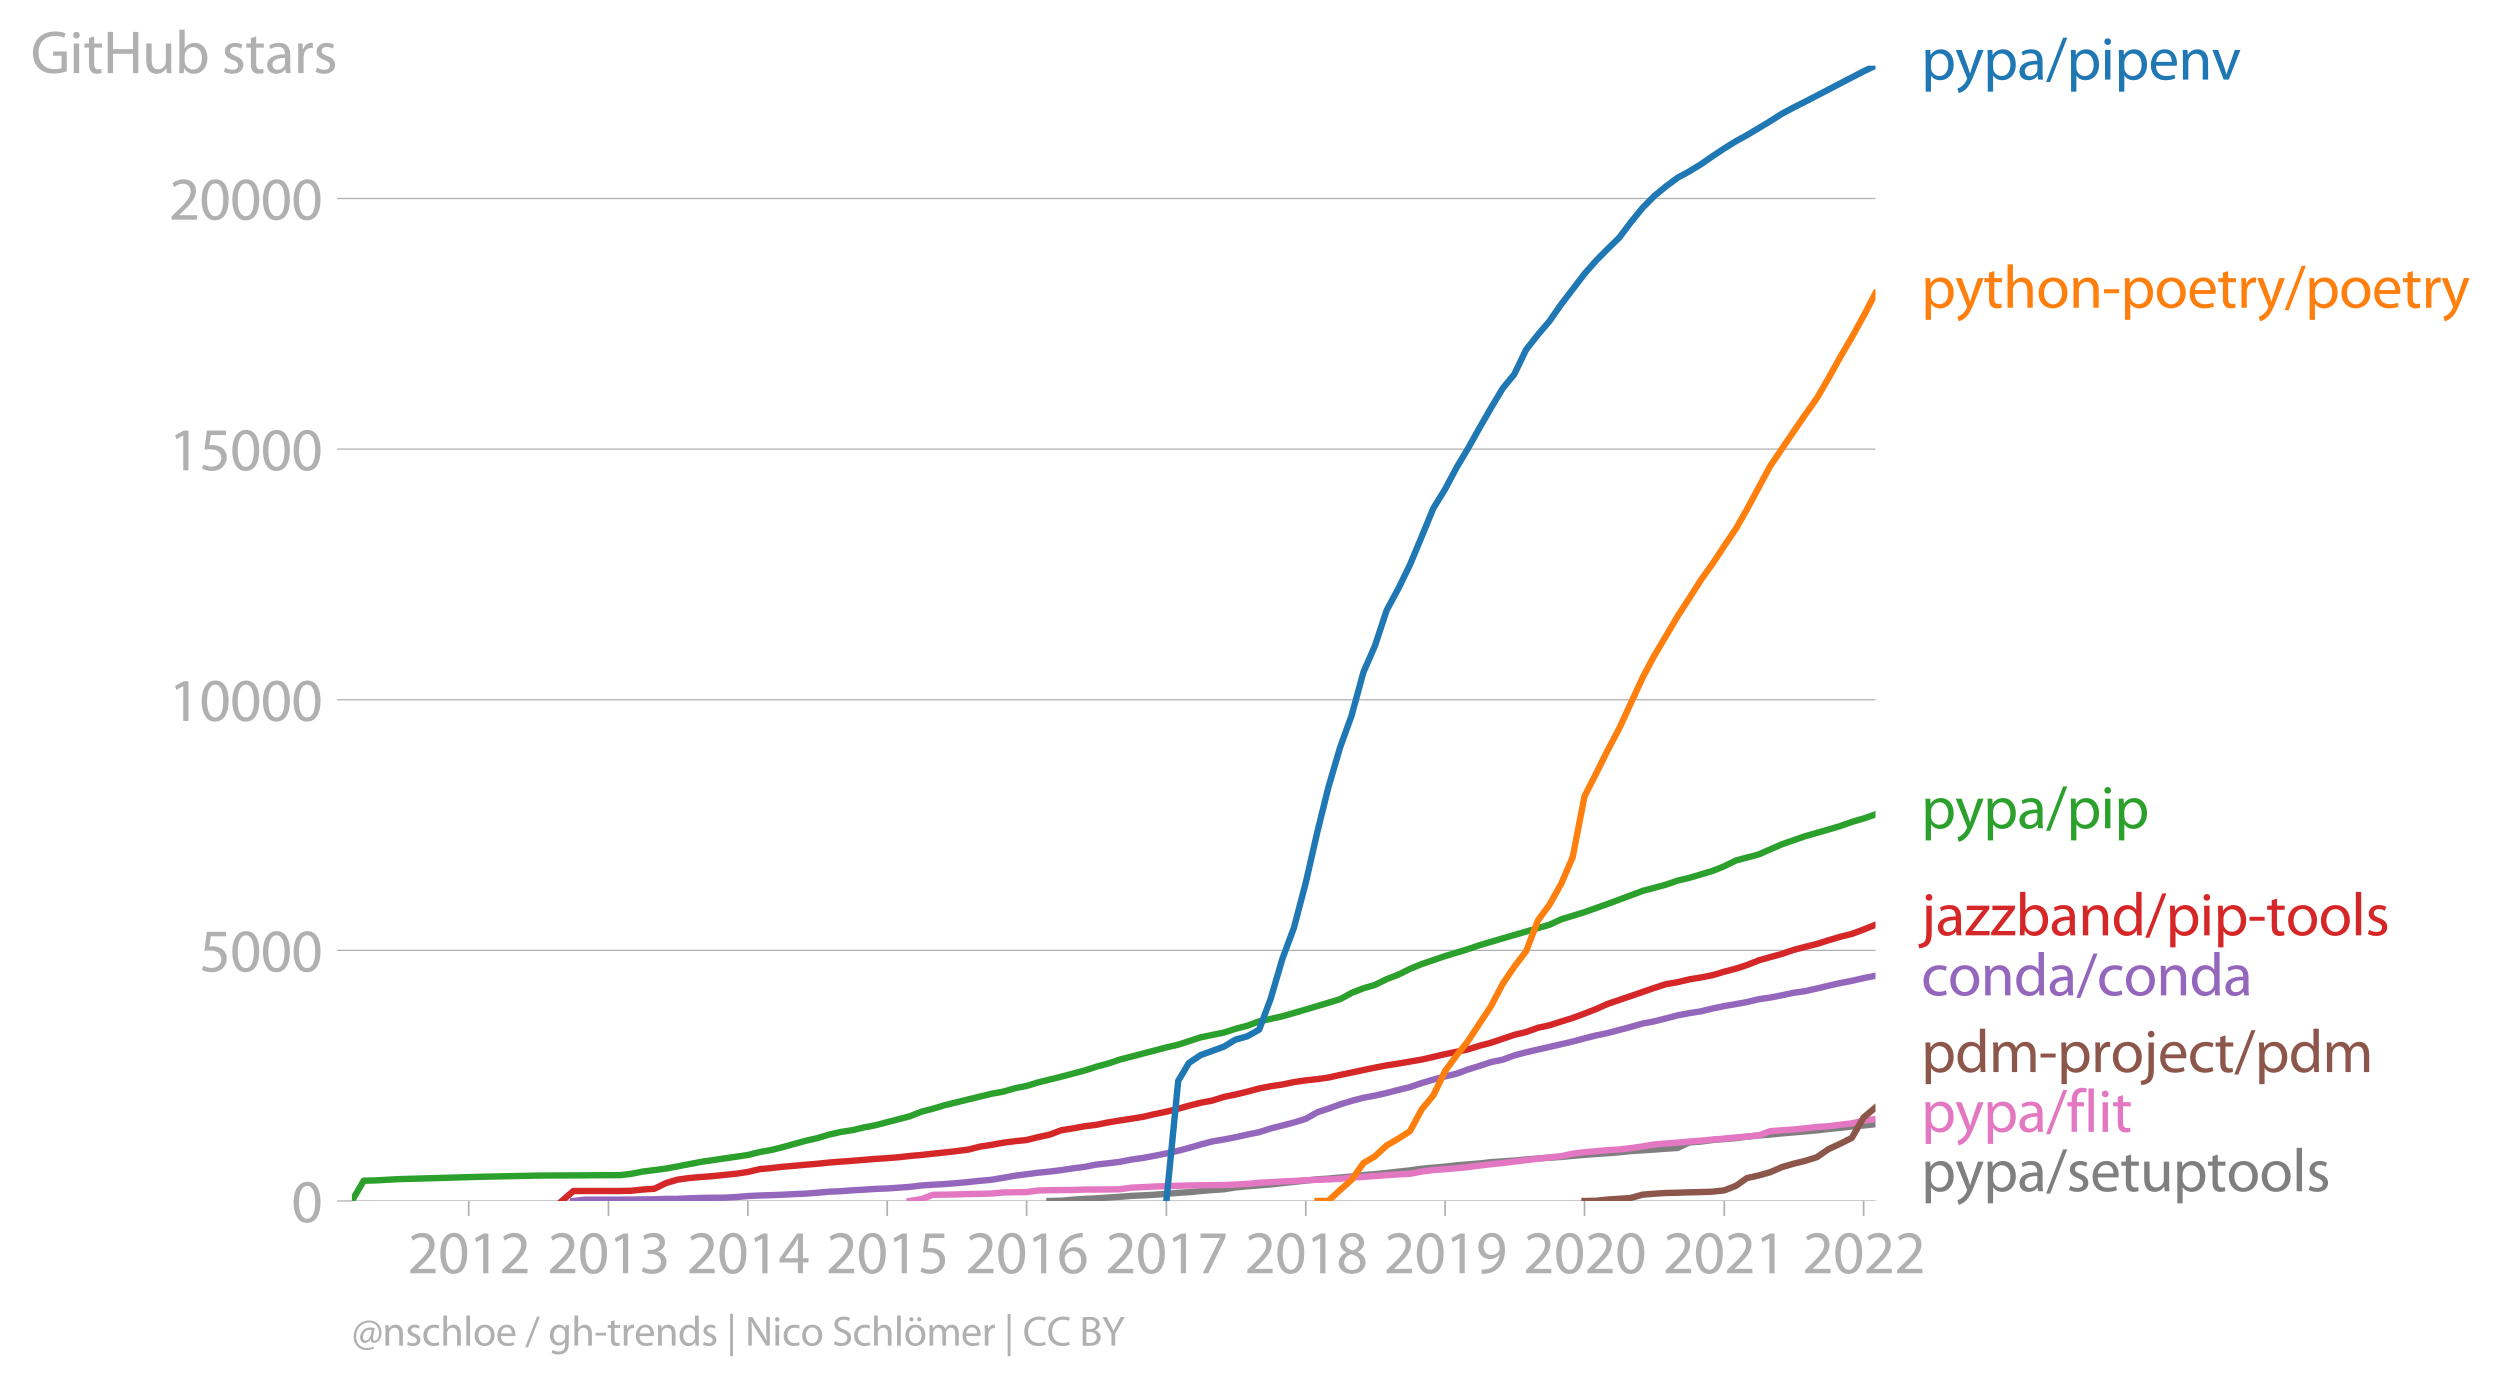 <?xml version="1.0" encoding="utf-8" standalone="no"?>
<!DOCTYPE svg PUBLIC "-//W3C//DTD SVG 1.1//EN"
  "http://www.w3.org/Graphics/SVG/1.1/DTD/svg11.dtd">
<svg xmlns:xlink="http://www.w3.org/1999/xlink" width="585.973pt" height="325.027pt" viewBox="0 0 585.973 325.027" xmlns="http://www.w3.org/2000/svg" version="1.1">
 <defs>
  <style type="text/css">*{stroke-linejoin: round; stroke-linecap: butt}</style>
 </defs>
 <g id="figure_1">
  <g id="patch_1">
   <path d="M 0 325.027 
L 585.973 325.027 
L 585.973 0 
L 0 0 
L 0 325.027 
z
" style="fill: none"/>
  </g>
  <g id="axes_1">
   <g id="patch_2">
    <path d="M 82.476 281.5 
L 439.596 281.5 
L 439.596 15.388 
L 82.476 15.388 
L 82.476 281.5 
z
" style="fill: none"/>
   </g>
   <g id="matplotlib.axis_1">
    <g id="xtick_1">
     <g id="line2d_1">
      <defs>
       <path id="m141f669625" d="M 0 0 
L 0 3.5 
" style="stroke: #b0b0b0; stroke-width: 0.4"/>
      </defs>
      <g>
       <use xlink:href="#m141f669625" x="109.864" y="281.5" style="fill: #b0b0b0; stroke: #b0b0b0; stroke-width: 0.4"/>
      </g>
     </g>
     <g id="text_1">
      <!-- 2012 -->
      <g style="fill: #b0b0b0" transform="translate(95.501 298.44)scale(0.14 -0.14)">
       <defs>
        <path id="MyriadPro-Regular-32" d="M 2944 0 
L 2944 467 
L 1075 467 
L 1075 480 
L 1408 787 
C 2285 1632 2842 2253 2842 3021 
C 2842 3616 2464 4230 1568 4230 
C 1088 4230 678 4051 390 3808 
L 570 3411 
C 762 3571 1075 3763 1453 3763 
C 2074 3763 2278 3373 2278 2950 
C 2272 2323 1792 1786 730 774 
L 288 346 
L 288 0 
L 2944 0 
z
" transform="scale(0.016)"/>
        <path id="MyriadPro-Regular-30" d="M 1677 4230 
C 832 4230 230 3462 230 2067 
C 243 691 794 -70 1606 -70 
C 2528 -70 3053 710 3053 2125 
C 3053 3450 2554 4230 1677 4230 
z
M 1645 3795 
C 2227 3795 2490 3123 2490 2099 
C 2490 1037 2214 365 1638 365 
C 1126 365 794 979 794 2061 
C 794 3194 1152 3795 1645 3795 
z
" transform="scale(0.016)"/>
        <path id="MyriadPro-Regular-31" d="M 1510 0 
L 2054 0 
L 2054 4160 
L 1574 4160 
L 666 3674 
L 774 3245 
L 1498 3635 
L 1510 3635 
L 1510 0 
z
" transform="scale(0.016)"/>
       </defs>
       <use xlink:href="#MyriadPro-Regular-32"/>
       <use xlink:href="#MyriadPro-Regular-30" x="51.3"/>
       <use xlink:href="#MyriadPro-Regular-31" x="102.6"/>
       <use xlink:href="#MyriadPro-Regular-32" x="153.9"/>
      </g>
     </g>
    </g>
    <g id="xtick_2">
     <g id="line2d_2">
      <g>
       <use xlink:href="#m141f669625" x="142.623" y="281.5" style="fill: #b0b0b0; stroke: #b0b0b0; stroke-width: 0.4"/>
      </g>
     </g>
     <g id="text_2">
      <!-- 2013 -->
      <g style="fill: #b0b0b0" transform="translate(128.26 298.44)scale(0.14 -0.14)">
       <defs>
        <path id="MyriadPro-Regular-33" d="M 269 211 
C 474 77 883 -70 1350 -70 
C 2349 -70 2867 512 2867 1178 
C 2867 1760 2451 2144 1939 2246 
L 1939 2259 
C 2451 2445 2707 2810 2707 3238 
C 2707 3744 2336 4230 1517 4230 
C 1069 4230 646 4070 429 3910 
L 576 3501 
C 755 3629 1075 3776 1408 3776 
C 1926 3776 2138 3482 2138 3149 
C 2138 2656 1619 2445 1210 2445 
L 896 2445 
L 896 2022 
L 1210 2022 
C 1754 2022 2278 1773 2285 1190 
C 2291 845 2067 384 1344 384 
C 954 384 582 544 422 646 
L 269 211 
z
" transform="scale(0.016)"/>
       </defs>
       <use xlink:href="#MyriadPro-Regular-32"/>
       <use xlink:href="#MyriadPro-Regular-30" x="51.3"/>
       <use xlink:href="#MyriadPro-Regular-31" x="102.6"/>
       <use xlink:href="#MyriadPro-Regular-33" x="153.9"/>
      </g>
     </g>
    </g>
    <g id="xtick_3">
     <g id="line2d_3">
      <g>
       <use xlink:href="#m141f669625" x="175.292" y="281.5" style="fill: #b0b0b0; stroke: #b0b0b0; stroke-width: 0.4"/>
      </g>
     </g>
     <g id="text_3">
      <!-- 2014 -->
      <g style="fill: #b0b0b0" transform="translate(160.929 298.44)scale(0.14 -0.14)">
       <defs>
        <path id="MyriadPro-Regular-34" d="M 2560 0 
L 2560 1133 
L 3142 1133 
L 3142 1574 
L 2560 1574 
L 2560 4160 
L 1952 4160 
L 96 1504 
L 96 1133 
L 2029 1133 
L 2029 0 
L 2560 0 
z
M 666 1574 
L 666 1587 
L 1683 3002 
C 1798 3194 1901 3373 2029 3616 
L 2048 3616 
C 2035 3398 2029 3181 2029 2963 
L 2029 1574 
L 666 1574 
z
" transform="scale(0.016)"/>
       </defs>
       <use xlink:href="#MyriadPro-Regular-32"/>
       <use xlink:href="#MyriadPro-Regular-30" x="51.3"/>
       <use xlink:href="#MyriadPro-Regular-31" x="102.6"/>
       <use xlink:href="#MyriadPro-Regular-34" x="153.9"/>
      </g>
     </g>
    </g>
    <g id="xtick_4">
     <g id="line2d_4">
      <g>
       <use xlink:href="#m141f669625" x="207.961" y="281.5" style="fill: #b0b0b0; stroke: #b0b0b0; stroke-width: 0.4"/>
      </g>
     </g>
     <g id="text_4">
      <!-- 2015 -->
      <g style="fill: #b0b0b0" transform="translate(193.597 298.44)scale(0.14 -0.14)">
       <defs>
        <path id="MyriadPro-Regular-35" d="M 2771 4160 
L 781 4160 
L 512 2163 
C 666 2182 851 2208 1088 2208 
C 1920 2208 2278 1824 2285 1286 
C 2285 730 1830 384 1299 384 
C 922 384 582 512 410 614 
L 269 186 
C 467 58 851 -70 1306 -70 
C 2208 -70 2854 538 2854 1350 
C 2854 1875 2586 2234 2259 2419 
C 2003 2573 1683 2643 1363 2643 
C 1210 2643 1120 2630 1024 2618 
L 1184 3686 
L 2771 3686 
L 2771 4160 
z
" transform="scale(0.016)"/>
       </defs>
       <use xlink:href="#MyriadPro-Regular-32"/>
       <use xlink:href="#MyriadPro-Regular-30" x="51.3"/>
       <use xlink:href="#MyriadPro-Regular-31" x="102.6"/>
       <use xlink:href="#MyriadPro-Regular-35" x="153.9"/>
      </g>
     </g>
    </g>
    <g id="xtick_5">
     <g id="line2d_5">
      <g>
       <use xlink:href="#m141f669625" x="240.629" y="281.5" style="fill: #b0b0b0; stroke: #b0b0b0; stroke-width: 0.4"/>
      </g>
     </g>
     <g id="text_5">
      <!-- 2016 -->
      <g style="fill: #b0b0b0" transform="translate(226.266 298.44)scale(0.14 -0.14)">
       <defs>
        <path id="MyriadPro-Regular-36" d="M 2662 4224 
C 2560 4224 2419 4218 2253 4192 
C 1728 4128 1267 3917 922 3578 
C 512 3168 218 2522 218 1702 
C 218 621 800 -70 1690 -70 
C 2554 -70 3072 634 3072 1395 
C 3072 2208 2554 2739 1818 2739 
C 1357 2739 1011 2522 813 2259 
L 794 2259 
C 890 2944 1357 3590 2240 3738 
C 2400 3763 2547 3770 2662 3763 
L 2662 4224 
z
M 1690 365 
C 1101 365 787 870 774 1555 
C 774 1658 800 1741 838 1805 
C 992 2106 1306 2317 1645 2317 
C 2163 2317 2502 1958 2502 1363 
C 2502 768 2176 365 1696 365 
L 1690 365 
z
" transform="scale(0.016)"/>
       </defs>
       <use xlink:href="#MyriadPro-Regular-32"/>
       <use xlink:href="#MyriadPro-Regular-30" x="51.3"/>
       <use xlink:href="#MyriadPro-Regular-31" x="102.6"/>
       <use xlink:href="#MyriadPro-Regular-36" x="153.9"/>
      </g>
     </g>
    </g>
    <g id="xtick_6">
     <g id="line2d_6">
      <g>
       <use xlink:href="#m141f669625" x="273.388" y="281.5" style="fill: #b0b0b0; stroke: #b0b0b0; stroke-width: 0.4"/>
      </g>
     </g>
     <g id="text_6">
      <!-- 2017 -->
      <g style="fill: #b0b0b0" transform="translate(259.025 298.44)scale(0.14 -0.14)">
       <defs>
        <path id="MyriadPro-Regular-37" d="M 365 4160 
L 365 3693 
L 2400 3693 
L 2400 3680 
L 595 0 
L 1178 0 
L 2989 3789 
L 2989 4160 
L 365 4160 
z
" transform="scale(0.016)"/>
       </defs>
       <use xlink:href="#MyriadPro-Regular-32"/>
       <use xlink:href="#MyriadPro-Regular-30" x="51.3"/>
       <use xlink:href="#MyriadPro-Regular-31" x="102.6"/>
       <use xlink:href="#MyriadPro-Regular-37" x="153.9"/>
      </g>
     </g>
    </g>
    <g id="xtick_7">
     <g id="line2d_7">
      <g>
       <use xlink:href="#m141f669625" x="306.057" y="281.5" style="fill: #b0b0b0; stroke: #b0b0b0; stroke-width: 0.4"/>
      </g>
     </g>
     <g id="text_7">
      <!-- 2018 -->
      <g style="fill: #b0b0b0" transform="translate(291.694 298.44)scale(0.14 -0.14)">
       <defs>
        <path id="MyriadPro-Regular-38" d="M 1062 2170 
C 550 1952 237 1581 237 1056 
C 237 448 762 -70 1632 -70 
C 2426 -70 3046 416 3046 1139 
C 3046 1645 2726 2010 2208 2214 
L 2208 2234 
C 2720 2477 2893 2854 2893 3206 
C 2893 3725 2490 4230 1683 4230 
C 954 4230 397 3782 397 3123 
C 397 2765 595 2406 1056 2189 
L 1062 2170 
z
M 1645 339 
C 1114 339 794 710 813 1133 
C 813 1530 1075 1850 1562 1990 
C 2125 1830 2477 1587 2477 1082 
C 2477 659 2150 339 1645 339 
z
M 1651 3827 
C 2157 3827 2355 3482 2355 3149 
C 2355 2771 2080 2515 1722 2394 
C 1242 2522 928 2746 928 3162 
C 928 3520 1184 3827 1651 3827 
z
" transform="scale(0.016)"/>
       </defs>
       <use xlink:href="#MyriadPro-Regular-32"/>
       <use xlink:href="#MyriadPro-Regular-30" x="51.3"/>
       <use xlink:href="#MyriadPro-Regular-31" x="102.6"/>
       <use xlink:href="#MyriadPro-Regular-38" x="153.9"/>
      </g>
     </g>
    </g>
    <g id="xtick_8">
     <g id="line2d_8">
      <g>
       <use xlink:href="#m141f669625" x="338.726" y="281.5" style="fill: #b0b0b0; stroke: #b0b0b0; stroke-width: 0.4"/>
      </g>
     </g>
     <g id="text_8">
      <!-- 2019 -->
      <g style="fill: #b0b0b0" transform="translate(324.362 298.44)scale(0.14 -0.14)">
       <defs>
        <path id="MyriadPro-Regular-39" d="M 614 -64 
C 749 -70 928 -64 1133 -32 
C 1581 19 2022 211 2342 525 
C 2752 922 3059 1562 3059 2477 
C 3059 3539 2534 4230 1683 4230 
C 832 4230 262 3539 262 2752 
C 262 2042 742 1478 1491 1478 
C 1907 1478 2240 1645 2470 1926 
L 2490 1926 
C 2413 1434 2214 1069 1939 819 
C 1702 595 1395 461 1069 416 
C 877 397 736 384 614 397 
L 614 -64 
z
M 1638 3802 
C 2227 3802 2490 3258 2490 2547 
C 2490 2458 2470 2394 2438 2342 
C 2291 2093 1997 1907 1619 1907 
C 1133 1907 819 2272 819 2790 
C 819 3379 1158 3802 1632 3802 
L 1638 3802 
z
" transform="scale(0.016)"/>
       </defs>
       <use xlink:href="#MyriadPro-Regular-32"/>
       <use xlink:href="#MyriadPro-Regular-30" x="51.3"/>
       <use xlink:href="#MyriadPro-Regular-31" x="102.6"/>
       <use xlink:href="#MyriadPro-Regular-39" x="153.9"/>
      </g>
     </g>
    </g>
    <g id="xtick_9">
     <g id="line2d_9">
      <g>
       <use xlink:href="#m141f669625" x="371.394" y="281.5" style="fill: #b0b0b0; stroke: #b0b0b0; stroke-width: 0.4"/>
      </g>
     </g>
     <g id="text_9">
      <!-- 2020 -->
      <g style="fill: #b0b0b0" transform="translate(357.031 298.44)scale(0.14 -0.14)">
       <use xlink:href="#MyriadPro-Regular-32"/>
       <use xlink:href="#MyriadPro-Regular-30" x="51.3"/>
       <use xlink:href="#MyriadPro-Regular-32" x="102.6"/>
       <use xlink:href="#MyriadPro-Regular-30" x="153.9"/>
      </g>
     </g>
    </g>
    <g id="xtick_10">
     <g id="line2d_10">
      <g>
       <use xlink:href="#m141f669625" x="404.153" y="281.5" style="fill: #b0b0b0; stroke: #b0b0b0; stroke-width: 0.4"/>
      </g>
     </g>
     <g id="text_10">
      <!-- 2021 -->
      <g style="fill: #b0b0b0" transform="translate(389.79 298.44)scale(0.14 -0.14)">
       <use xlink:href="#MyriadPro-Regular-32"/>
       <use xlink:href="#MyriadPro-Regular-30" x="51.3"/>
       <use xlink:href="#MyriadPro-Regular-32" x="102.6"/>
       <use xlink:href="#MyriadPro-Regular-31" x="153.9"/>
      </g>
     </g>
    </g>
    <g id="xtick_11">
     <g id="line2d_11">
      <g>
       <use xlink:href="#m141f669625" x="436.822" y="281.5" style="fill: #b0b0b0; stroke: #b0b0b0; stroke-width: 0.4"/>
      </g>
     </g>
     <g id="text_11">
      <!-- 2022 -->
      <g style="fill: #b0b0b0" transform="translate(422.459 298.44)scale(0.14 -0.14)">
       <use xlink:href="#MyriadPro-Regular-32"/>
       <use xlink:href="#MyriadPro-Regular-30" x="51.3"/>
       <use xlink:href="#MyriadPro-Regular-32" x="102.6"/>
       <use xlink:href="#MyriadPro-Regular-32" x="153.9"/>
      </g>
     </g>
    </g>
   </g>
   <g id="matplotlib.axis_2">
    <g id="ytick_1">
     <g id="line2d_12">
      <path d="M 82.476 281.5 
L 439.596 281.5 
" clip-path="url(#p58cf7031bf)" style="fill: none; stroke: #b0b0b0; stroke-width: 0.3; stroke-linecap: square"/>
     </g>
     <g id="line2d_13">
      <defs>
       <path id="m37ba2b1c20" d="M 0 0 
L -3.5 0 
" style="stroke: #b0b0b0; stroke-width: 0.3"/>
      </defs>
      <g>
       <use xlink:href="#m37ba2b1c20" x="82.476" y="281.5" style="fill: #b0b0b0; stroke: #b0b0b0; stroke-width: 0.3"/>
      </g>
     </g>
     <g id="text_12">
      <!-- 0 -->
      <g style="fill: #b0b0b0" transform="translate(68.295 286.47)scale(0.14 -0.14)">
       <use xlink:href="#MyriadPro-Regular-30"/>
      </g>
     </g>
    </g>
    <g id="ytick_2">
     <g id="line2d_14">
      <path d="M 82.476 222.756 
L 439.596 222.756 
" clip-path="url(#p58cf7031bf)" style="fill: none; stroke: #b0b0b0; stroke-width: 0.3; stroke-linecap: square"/>
     </g>
     <g id="line2d_15">
      <g>
       <use xlink:href="#m37ba2b1c20" x="82.476" y="222.756" style="fill: #b0b0b0; stroke: #b0b0b0; stroke-width: 0.3"/>
      </g>
     </g>
     <g id="text_13">
      <!-- 5000 -->
      <g style="fill: #b0b0b0" transform="translate(46.75 227.726)scale(0.14 -0.14)">
       <use xlink:href="#MyriadPro-Regular-35"/>
       <use xlink:href="#MyriadPro-Regular-30" x="51.3"/>
       <use xlink:href="#MyriadPro-Regular-30" x="102.6"/>
       <use xlink:href="#MyriadPro-Regular-30" x="153.9"/>
      </g>
     </g>
    </g>
    <g id="ytick_3">
     <g id="line2d_16">
      <path d="M 82.476 164.012 
L 439.596 164.012 
" clip-path="url(#p58cf7031bf)" style="fill: none; stroke: #b0b0b0; stroke-width: 0.3; stroke-linecap: square"/>
     </g>
     <g id="line2d_17">
      <g>
       <use xlink:href="#m37ba2b1c20" x="82.476" y="164.012" style="fill: #b0b0b0; stroke: #b0b0b0; stroke-width: 0.3"/>
      </g>
     </g>
     <g id="text_14">
      <!-- 10000 -->
      <g style="fill: #b0b0b0" transform="translate(39.568 168.982)scale(0.14 -0.14)">
       <use xlink:href="#MyriadPro-Regular-31"/>
       <use xlink:href="#MyriadPro-Regular-30" x="51.3"/>
       <use xlink:href="#MyriadPro-Regular-30" x="102.6"/>
       <use xlink:href="#MyriadPro-Regular-30" x="153.9"/>
       <use xlink:href="#MyriadPro-Regular-30" x="205.2"/>
      </g>
     </g>
    </g>
    <g id="ytick_4">
     <g id="line2d_18">
      <path d="M 82.476 105.267 
L 439.596 105.267 
" clip-path="url(#p58cf7031bf)" style="fill: none; stroke: #b0b0b0; stroke-width: 0.3; stroke-linecap: square"/>
     </g>
     <g id="line2d_19">
      <g>
       <use xlink:href="#m37ba2b1c20" x="82.476" y="105.267" style="fill: #b0b0b0; stroke: #b0b0b0; stroke-width: 0.3"/>
      </g>
     </g>
     <g id="text_15">
      <!-- 15000 -->
      <g style="fill: #b0b0b0" transform="translate(39.568 110.237)scale(0.14 -0.14)">
       <use xlink:href="#MyriadPro-Regular-31"/>
       <use xlink:href="#MyriadPro-Regular-35" x="51.3"/>
       <use xlink:href="#MyriadPro-Regular-30" x="102.6"/>
       <use xlink:href="#MyriadPro-Regular-30" x="153.9"/>
       <use xlink:href="#MyriadPro-Regular-30" x="205.2"/>
      </g>
     </g>
    </g>
    <g id="ytick_5">
     <g id="line2d_20">
      <path d="M 82.476 46.523 
L 439.596 46.523 
" clip-path="url(#p58cf7031bf)" style="fill: none; stroke: #b0b0b0; stroke-width: 0.3; stroke-linecap: square"/>
     </g>
     <g id="line2d_21">
      <g>
       <use xlink:href="#m37ba2b1c20" x="82.476" y="46.523" style="fill: #b0b0b0; stroke: #b0b0b0; stroke-width: 0.3"/>
      </g>
     </g>
     <g id="text_16">
      <!-- 20000 -->
      <g style="fill: #b0b0b0" transform="translate(39.568 51.493)scale(0.14 -0.14)">
       <use xlink:href="#MyriadPro-Regular-32"/>
       <use xlink:href="#MyriadPro-Regular-30" x="51.3"/>
       <use xlink:href="#MyriadPro-Regular-30" x="102.6"/>
       <use xlink:href="#MyriadPro-Regular-30" x="153.9"/>
       <use xlink:href="#MyriadPro-Regular-30" x="205.2"/>
      </g>
     </g>
    </g>
    <g id="text_17">
     <!-- GitHub stars -->
     <g style="fill: #b0b0b0" transform="translate(7.2 17.14)scale(0.14 -0.14)">
      <defs>
       <path id="MyriadPro-Regular-47" d="M 3770 2266 
L 2349 2266 
L 2349 1818 
L 3226 1818 
L 3226 531 
C 3098 467 2848 416 2483 416 
C 1478 416 819 1062 819 2157 
C 819 3238 1504 3891 2554 3891 
C 2989 3891 3277 3808 3507 3706 
L 3642 4160 
C 3456 4250 3066 4358 2566 4358 
C 1120 4358 237 3418 230 2131 
C 230 1459 461 883 832 525 
C 1254 122 1792 -45 2445 -45 
C 3027 -45 3520 102 3770 192 
L 3770 2266 
z
" transform="scale(0.016)"/>
       <path id="MyriadPro-Regular-69" d="M 1030 0 
L 1030 3098 
L 467 3098 
L 467 0 
L 1030 0 
z
M 749 4320 
C 544 4320 397 4166 397 3968 
C 397 3776 538 3622 736 3622 
C 960 3622 1101 3776 1094 3968 
C 1094 4166 960 4320 749 4320 
z
" transform="scale(0.016)"/>
       <path id="MyriadPro-Regular-74" d="M 595 3667 
L 595 3098 
L 115 3098 
L 115 2669 
L 595 2669 
L 595 979 
C 595 614 653 339 813 173 
C 947 19 1158 -70 1421 -70 
C 1638 -70 1811 -32 1920 13 
L 1894 435 
C 1811 410 1722 397 1568 397 
C 1254 397 1146 614 1146 998 
L 1146 2669 
L 1952 2669 
L 1952 3098 
L 1146 3098 
L 1146 3840 
L 595 3667 
z
" transform="scale(0.016)"/>
       <path id="MyriadPro-Regular-48" d="M 486 4314 
L 486 0 
L 1043 0 
L 1043 2022 
L 3130 2022 
L 3130 0 
L 3693 0 
L 3693 4314 
L 3130 4314 
L 3130 2509 
L 1043 2509 
L 1043 4314 
L 486 4314 
z
" transform="scale(0.016)"/>
       <path id="MyriadPro-Regular-75" d="M 3059 3098 
L 2496 3098 
L 2496 1197 
C 2496 1094 2477 992 2445 909 
C 2342 659 2080 397 1702 397 
C 1190 397 1011 794 1011 1382 
L 1011 3098 
L 448 3098 
L 448 1286 
C 448 198 1030 -70 1517 -70 
C 2067 -70 2394 256 2541 506 
L 2554 506 
L 2586 0 
L 3085 0 
C 3066 243 3059 525 3059 845 
L 3059 3098 
z
" transform="scale(0.016)"/>
       <path id="MyriadPro-Regular-62" d="M 467 800 
C 467 525 454 211 442 0 
L 928 0 
L 954 512 
L 973 512 
C 1203 102 1562 -70 2010 -70 
C 2701 -70 3398 480 3398 1587 
C 3405 2528 2861 3168 2093 3168 
C 1594 3168 1235 2944 1037 2598 
L 1024 2598 
L 1024 4544 
L 467 4544 
L 467 800 
z
M 1024 1798 
C 1024 1888 1043 1965 1056 2029 
C 1171 2458 1530 2720 1914 2720 
C 2515 2720 2835 2189 2835 1568 
C 2835 858 2483 378 1894 378 
C 1485 378 1158 646 1050 1037 
C 1037 1101 1024 1171 1024 1242 
L 1024 1798 
z
" transform="scale(0.016)"/>
       <path id="MyriadPro-Regular-20" transform="scale(0.016)"/>
       <path id="MyriadPro-Regular-73" d="M 250 147 
C 467 19 781 -70 1120 -70 
C 1856 -70 2278 320 2278 864 
C 2278 1325 2003 1594 1466 1798 
C 1062 1952 877 2067 877 2323 
C 877 2554 1062 2746 1395 2746 
C 1683 2746 1907 2643 2029 2566 
L 2170 2976 
C 1997 3078 1722 3168 1408 3168 
C 742 3168 339 2758 339 2259 
C 339 1888 602 1581 1158 1382 
C 1574 1229 1734 1082 1734 813 
C 1734 557 1542 352 1133 352 
C 851 352 557 467 390 576 
L 250 147 
z
" transform="scale(0.016)"/>
       <path id="MyriadPro-Regular-61" d="M 2643 1901 
C 2643 2522 2413 3168 1466 3168 
C 1075 3168 704 3059 448 2893 
L 576 2522 
C 794 2662 1094 2752 1382 2752 
C 2016 2752 2086 2291 2086 2035 
L 2086 1971 
C 890 1978 224 1568 224 819 
C 224 371 544 -70 1171 -70 
C 1613 -70 1946 147 2118 390 
L 2138 390 
L 2182 0 
L 2694 0 
C 2656 211 2643 474 2643 742 
L 2643 1901 
z
M 2099 1043 
C 2099 986 2086 922 2067 864 
C 1978 602 1722 346 1318 346 
C 1030 346 787 518 787 883 
C 787 1485 1485 1594 2099 1581 
L 2099 1043 
z
" transform="scale(0.016)"/>
       <path id="MyriadPro-Regular-72" d="M 467 0 
L 1024 0 
L 1024 1651 
C 1024 1747 1037 1837 1050 1914 
C 1126 2336 1408 2637 1805 2637 
C 1882 2637 1939 2630 1997 2618 
L 1997 3149 
C 1946 3162 1901 3168 1837 3168 
C 1459 3168 1120 2906 979 2490 
L 954 2490 
L 934 3098 
L 442 3098 
C 461 2810 467 2496 467 2131 
L 467 0 
z
" transform="scale(0.016)"/>
      </defs>
      <use xlink:href="#MyriadPro-Regular-47"/>
      <use xlink:href="#MyriadPro-Regular-69" x="64.6"/>
      <use xlink:href="#MyriadPro-Regular-74" x="88"/>
      <use xlink:href="#MyriadPro-Regular-48" x="121.1"/>
      <use xlink:href="#MyriadPro-Regular-75" x="186.3"/>
      <use xlink:href="#MyriadPro-Regular-62" x="241.4"/>
      <use xlink:href="#MyriadPro-Regular-20" x="298.3"/>
      <use xlink:href="#MyriadPro-Regular-73" x="319.5"/>
      <use xlink:href="#MyriadPro-Regular-74" x="359.1"/>
      <use xlink:href="#MyriadPro-Regular-61" x="392.2"/>
      <use xlink:href="#MyriadPro-Regular-72" x="440.4"/>
      <use xlink:href="#MyriadPro-Regular-73" x="473.1"/>
     </g>
    </g>
   </g>
   <g id="line2d_22">
    <path d="M 246 281.5 
L 248.774 281.43 
L 251.459 281.195 
L 254.234 281.019 
L 256.919 280.878 
L 259.694 280.701 
L 262.468 280.513 
L 265.153 280.302 
L 267.928 280.173 
L 270.613 280.032 
L 273.388 279.82 
L 276.162 279.585 
L 278.668 279.432 
L 281.443 279.162 
L 284.128 278.939 
L 286.903 278.751 
L 289.588 278.316 
L 292.363 278.058 
L 295.137 277.835 
L 297.822 277.623 
L 300.597 277.306 
L 303.282 277.024 
L 306.057 276.718 
L 308.831 276.413 
L 311.337 276.248 
L 314.112 275.99 
L 316.797 275.767 
L 319.572 275.426 
L 322.257 275.203 
L 325.031 274.933 
L 327.806 274.615 
L 330.491 274.322 
L 333.266 273.934 
L 335.951 273.687 
L 338.726 273.452 
L 341.5 273.123 
L 344.006 272.935 
L 346.781 272.7 
L 349.466 272.395 
L 352.241 272.207 
L 354.926 272.031 
L 357.7 271.76 
L 360.475 271.525 
L 363.16 271.361 
L 365.935 271.173 
L 368.62 270.915 
L 371.394 270.68 
L 374.169 270.468 
L 376.765 270.304 
L 379.539 270.08 
L 382.224 269.787 
L 384.999 269.622 
L 387.684 269.446 
L 390.459 269.246 
L 393.233 269.058 
L 395.918 267.778 
L 398.693 267.566 
L 401.378 267.202 
L 404.153 266.99 
L 406.927 266.755 
L 409.433 266.415 
L 412.208 266.144 
L 414.893 265.933 
L 417.668 265.651 
L 420.353 265.428 
L 423.128 265.181 
L 425.902 264.934 
L 428.587 264.617 
L 431.362 264.347 
L 434.047 264.03 
L 436.822 263.795 
L 439.596 263.489 
" clip-path="url(#p58cf7031bf)" style="fill: none; stroke: #7f7f7f; stroke-width: 1.5; stroke-linecap: square"/>
   </g>
   <g id="line2d_23">
    <path d="M 213.241 281.5 
L 216.016 281.054 
L 218.701 280.043 
L 221.476 280.008 
L 224.161 279.961 
L 226.935 279.867 
L 229.71 279.82 
L 232.395 279.75 
L 235.17 279.503 
L 237.855 279.456 
L 240.629 279.409 
L 243.404 279.033 
L 246 278.974 
L 248.774 278.939 
L 251.459 278.915 
L 254.234 278.822 
L 256.919 278.81 
L 259.694 278.798 
L 262.468 278.739 
L 265.153 278.375 
L 267.928 278.246 
L 270.613 278.105 
L 273.388 278.023 
L 276.162 277.929 
L 278.668 277.87 
L 281.443 277.811 
L 284.128 277.788 
L 286.903 277.764 
L 289.588 277.647 
L 292.363 277.494 
L 295.137 277.224 
L 297.822 277.094 
L 300.597 276.918 
L 303.282 276.812 
L 306.057 276.636 
L 308.831 276.53 
L 311.337 276.448 
L 314.112 276.307 
L 316.797 276.002 
L 319.572 275.849 
L 322.257 275.649 
L 325.031 275.45 
L 327.806 275.262 
L 330.491 275.121 
L 333.266 274.592 
L 335.951 274.251 
L 338.726 274.04 
L 341.5 273.816 
L 344.006 273.57 
L 346.781 273.194 
L 349.466 272.888 
L 352.241 272.583 
L 354.926 272.277 
L 357.7 271.925 
L 360.475 271.584 
L 363.16 271.29 
L 365.935 270.985 
L 368.62 270.409 
L 371.394 270.069 
L 374.169 269.822 
L 376.765 269.587 
L 379.539 269.422 
L 382.224 269.105 
L 384.999 268.706 
L 387.684 268.259 
L 390.459 268.013 
L 393.233 267.813 
L 395.918 267.566 
L 398.693 267.366 
L 401.378 267.108 
L 404.153 266.885 
L 406.927 266.603 
L 409.433 266.403 
L 412.208 266.121 
L 414.893 265.146 
L 417.668 264.923 
L 420.353 264.746 
L 423.128 264.464 
L 425.902 264.147 
L 428.587 263.971 
L 431.362 263.618 
L 434.047 263.301 
L 436.822 262.643 
L 439.596 262.303 
" clip-path="url(#p58cf7031bf)" style="fill: none; stroke: #e377c2; stroke-width: 1.5; stroke-linecap: square"/>
   </g>
   <g id="line2d_24">
    <path d="M 371.394 281.5 
L 374.169 281.442 
L 376.765 281.16 
L 379.539 280.983 
L 382.224 280.795 
L 384.999 280.008 
L 387.684 279.797 
L 390.459 279.62 
L 393.233 279.562 
L 395.918 279.468 
L 398.693 279.409 
L 401.378 279.315 
L 404.153 279.009 
L 406.927 277.929 
L 409.433 276.131 
L 412.208 275.52 
L 414.893 274.756 
L 417.668 273.558 
L 420.353 272.771 
L 423.128 272.089 
L 425.902 271.208 
L 428.587 269.34 
L 431.362 268.06 
L 434.047 266.708 
L 436.822 261.903 
L 439.596 259.577 
" clip-path="url(#p58cf7031bf)" style="fill: none; stroke: #8c564b; stroke-width: 1.5; stroke-linecap: square"/>
   </g>
   <g id="text_18">
    <!-- pypa/pipenv -->
    <g style="fill: #1f77b4" transform="translate(450.31 18.651)scale(0.14 -0.14)">
     <defs>
      <path id="MyriadPro-Regular-70" d="M 467 -1267 
L 1024 -1267 
L 1024 416 
L 1037 416 
C 1222 109 1581 -70 1990 -70 
C 2720 -70 3398 480 3398 1594 
C 3398 2534 2835 3168 2086 3168 
C 1581 3168 1216 2944 986 2566 
L 973 2566 
L 947 3098 
L 442 3098 
C 454 2803 467 2483 467 2086 
L 467 -1267 
z
M 1024 1792 
C 1024 1869 1043 1952 1062 2022 
C 1171 2445 1530 2720 1914 2720 
C 2509 2720 2835 2189 2835 1568 
C 2835 858 2490 371 1894 371 
C 1491 371 1152 640 1050 1030 
C 1037 1101 1024 1178 1024 1261 
L 1024 1792 
z
" transform="scale(0.016)"/>
      <path id="MyriadPro-Regular-79" d="M 58 3098 
L 1203 243 
C 1229 173 1242 128 1242 96 
C 1242 64 1222 19 1197 -38 
C 1069 -326 877 -544 723 -666 
C 557 -806 371 -896 230 -941 
L 371 -1414 
C 512 -1389 787 -1293 1062 -1050 
C 1446 -717 1722 -173 2125 890 
L 2970 3098 
L 2374 3098 
L 1760 1280 
C 1683 1056 1619 819 1562 634 
L 1549 634 
C 1498 819 1421 1062 1350 1267 
L 672 3098 
L 58 3098 
z
" transform="scale(0.016)"/>
      <path id="MyriadPro-Regular-2f" d="M 422 -256 
L 2214 4384 
L 1779 4384 
L -6 -256 
L 422 -256 
z
" transform="scale(0.016)"/>
      <path id="MyriadPro-Regular-65" d="M 2957 1446 
C 2963 1504 2976 1594 2976 1709 
C 2976 2278 2707 3168 1696 3168 
C 794 3168 243 2432 243 1498 
C 243 563 813 -70 1766 -70 
C 2259 -70 2598 38 2797 128 
L 2701 531 
C 2490 442 2246 371 1843 371 
C 1280 371 794 685 781 1446 
L 2957 1446 
z
M 787 1850 
C 832 2240 1082 2765 1651 2765 
C 2285 2765 2438 2208 2432 1850 
L 787 1850 
z
" transform="scale(0.016)"/>
      <path id="MyriadPro-Regular-6e" d="M 467 0 
L 1030 0 
L 1030 1862 
C 1030 1958 1043 2054 1069 2125 
C 1165 2438 1453 2701 1824 2701 
C 2355 2701 2541 2285 2541 1786 
L 2541 0 
L 3104 0 
L 3104 1850 
C 3104 2912 2438 3168 2010 3168 
C 1498 3168 1139 2880 986 2586 
L 973 2586 
L 941 3098 
L 442 3098 
C 461 2842 467 2579 467 2259 
L 467 0 
z
" transform="scale(0.016)"/>
      <path id="MyriadPro-Regular-76" d="M 83 3098 
L 1261 0 
L 1798 0 
L 3014 3098 
L 2426 3098 
L 1824 1357 
C 1722 1075 1632 819 1562 563 
L 1542 563 
C 1478 819 1395 1075 1293 1357 
L 685 3098 
L 83 3098 
z
" transform="scale(0.016)"/>
     </defs>
     <use xlink:href="#MyriadPro-Regular-70"/>
     <use xlink:href="#MyriadPro-Regular-79" x="56.9"/>
     <use xlink:href="#MyriadPro-Regular-70" x="104"/>
     <use xlink:href="#MyriadPro-Regular-61" x="160.9"/>
     <use xlink:href="#MyriadPro-Regular-2f" x="209.1"/>
     <use xlink:href="#MyriadPro-Regular-70" x="243.4"/>
     <use xlink:href="#MyriadPro-Regular-69" x="300.3"/>
     <use xlink:href="#MyriadPro-Regular-70" x="323.7"/>
     <use xlink:href="#MyriadPro-Regular-65" x="380.6"/>
     <use xlink:href="#MyriadPro-Regular-6e" x="430.7"/>
     <use xlink:href="#MyriadPro-Regular-76" x="486.2"/>
    </g>
   </g>
   <g id="text_19">
    <!-- python-poetry/poetry -->
    <g style="fill: #ff7f0e" transform="translate(450.31 72.128)scale(0.14 -0.14)">
     <defs>
      <path id="MyriadPro-Regular-68" d="M 467 0 
L 1030 0 
L 1030 1869 
C 1030 1978 1037 2061 1069 2138 
C 1171 2445 1459 2701 1824 2701 
C 2355 2701 2541 2278 2541 1779 
L 2541 0 
L 3104 0 
L 3104 1843 
C 3104 2912 2438 3168 2022 3168 
C 1811 3168 1613 3104 1446 3008 
C 1274 2912 1133 2771 1043 2611 
L 1030 2611 
L 1030 4544 
L 467 4544 
L 467 0 
z
" transform="scale(0.016)"/>
      <path id="MyriadPro-Regular-6f" d="M 1779 3168 
C 922 3168 243 2560 243 1523 
C 243 544 890 -70 1728 -70 
C 2477 -70 3270 429 3270 1574 
C 3270 2522 2669 3168 1779 3168 
z
M 1766 2746 
C 2432 2746 2694 2080 2694 1555 
C 2694 858 2291 352 1754 352 
C 1203 352 813 864 813 1542 
C 813 2131 1101 2746 1766 2746 
z
" transform="scale(0.016)"/>
      <path id="MyriadPro-Regular-2d" d="M 192 1939 
L 192 1523 
L 1773 1523 
L 1773 1939 
L 192 1939 
z
" transform="scale(0.016)"/>
     </defs>
     <use xlink:href="#MyriadPro-Regular-70"/>
     <use xlink:href="#MyriadPro-Regular-79" x="56.9"/>
     <use xlink:href="#MyriadPro-Regular-74" x="104"/>
     <use xlink:href="#MyriadPro-Regular-68" x="137.1"/>
     <use xlink:href="#MyriadPro-Regular-6f" x="192.6"/>
     <use xlink:href="#MyriadPro-Regular-6e" x="247.5"/>
     <use xlink:href="#MyriadPro-Regular-2d" x="303"/>
     <use xlink:href="#MyriadPro-Regular-70" x="333.7"/>
     <use xlink:href="#MyriadPro-Regular-6f" x="390.6"/>
     <use xlink:href="#MyriadPro-Regular-65" x="445.5"/>
     <use xlink:href="#MyriadPro-Regular-74" x="495.6"/>
     <use xlink:href="#MyriadPro-Regular-72" x="528.7"/>
     <use xlink:href="#MyriadPro-Regular-79" x="561.4"/>
     <use xlink:href="#MyriadPro-Regular-2f" x="608.5"/>
     <use xlink:href="#MyriadPro-Regular-70" x="642.8"/>
     <use xlink:href="#MyriadPro-Regular-6f" x="699.7"/>
     <use xlink:href="#MyriadPro-Regular-65" x="754.6"/>
     <use xlink:href="#MyriadPro-Regular-74" x="804.7"/>
     <use xlink:href="#MyriadPro-Regular-72" x="837.8"/>
     <use xlink:href="#MyriadPro-Regular-79" x="870.5"/>
    </g>
   </g>
   <g id="text_20">
    <!-- pypa/pip -->
    <g style="fill: #2ca02c" transform="translate(450.31 194.144)scale(0.14 -0.14)">
     <use xlink:href="#MyriadPro-Regular-70"/>
     <use xlink:href="#MyriadPro-Regular-79" x="56.9"/>
     <use xlink:href="#MyriadPro-Regular-70" x="104"/>
     <use xlink:href="#MyriadPro-Regular-61" x="160.9"/>
     <use xlink:href="#MyriadPro-Regular-2f" x="209.1"/>
     <use xlink:href="#MyriadPro-Regular-70" x="243.4"/>
     <use xlink:href="#MyriadPro-Regular-69" x="300.3"/>
     <use xlink:href="#MyriadPro-Regular-70" x="323.7"/>
    </g>
   </g>
   <g id="text_21">
    <!-- jazzband/pip-tools -->
    <g style="fill: #d62728" transform="translate(450.31 219.226)scale(0.14 -0.14)">
     <defs>
      <path id="MyriadPro-Regular-6a" d="M -230 -1350 
C 70 -1350 480 -1248 730 -998 
C 1005 -717 1101 -326 1101 275 
L 1101 3098 
L 538 3098 
L 538 493 
C 538 -250 480 -499 326 -672 
C 192 -819 -32 -890 -288 -909 
L -230 -1350 
z
M 826 4320 
C 614 4320 467 4166 467 3968 
C 467 3782 602 3622 813 3622 
C 1037 3622 1171 3782 1165 3968 
C 1165 4166 1030 4320 826 4320 
z
" transform="scale(0.016)"/>
      <path id="MyriadPro-Regular-7a" d="M 115 0 
L 2630 0 
L 2630 448 
L 819 448 
L 819 461 
C 960 621 1088 774 1216 947 
L 2598 2746 
L 2605 3098 
L 243 3098 
L 243 2643 
L 1920 2643 
L 1920 2630 
C 1779 2464 1651 2317 1517 2150 
L 115 326 
L 115 0 
z
" transform="scale(0.016)"/>
      <path id="MyriadPro-Regular-64" d="M 2579 4544 
L 2579 2694 
L 2566 2694 
C 2426 2944 2106 3168 1632 3168 
C 877 3168 237 2534 243 1504 
C 243 563 819 -70 1568 -70 
C 2074 -70 2451 192 2624 538 
L 2637 538 
L 2662 0 
L 3168 0 
C 3149 211 3142 525 3142 800 
L 3142 4544 
L 2579 4544 
z
M 2579 1299 
C 2579 1210 2573 1133 2554 1056 
C 2451 634 2106 384 1728 384 
C 1120 384 813 902 813 1530 
C 813 2214 1158 2726 1741 2726 
C 2163 2726 2470 2432 2554 2074 
C 2573 2003 2579 1907 2579 1837 
L 2579 1299 
z
" transform="scale(0.016)"/>
      <path id="MyriadPro-Regular-6c" d="M 467 0 
L 1030 0 
L 1030 4544 
L 467 4544 
L 467 0 
z
" transform="scale(0.016)"/>
     </defs>
     <use xlink:href="#MyriadPro-Regular-6a"/>
     <use xlink:href="#MyriadPro-Regular-61" x="24.3"/>
     <use xlink:href="#MyriadPro-Regular-7a" x="72.5"/>
     <use xlink:href="#MyriadPro-Regular-7a" x="115.3"/>
     <use xlink:href="#MyriadPro-Regular-62" x="158.1"/>
     <use xlink:href="#MyriadPro-Regular-61" x="215"/>
     <use xlink:href="#MyriadPro-Regular-6e" x="263.2"/>
     <use xlink:href="#MyriadPro-Regular-64" x="318.7"/>
     <use xlink:href="#MyriadPro-Regular-2f" x="375.1"/>
     <use xlink:href="#MyriadPro-Regular-70" x="409.4"/>
     <use xlink:href="#MyriadPro-Regular-69" x="466.3"/>
     <use xlink:href="#MyriadPro-Regular-70" x="489.7"/>
     <use xlink:href="#MyriadPro-Regular-2d" x="546.6"/>
     <use xlink:href="#MyriadPro-Regular-74" x="577.3"/>
     <use xlink:href="#MyriadPro-Regular-6f" x="610.4"/>
     <use xlink:href="#MyriadPro-Regular-6f" x="665.3"/>
     <use xlink:href="#MyriadPro-Regular-6c" x="720.2"/>
     <use xlink:href="#MyriadPro-Regular-73" x="743.8"/>
    </g>
   </g>
   <g id="text_22">
    <!-- conda/conda -->
    <g style="fill: #9467bd" transform="translate(450.31 233.317)scale(0.14 -0.14)">
     <defs>
      <path id="MyriadPro-Regular-63" d="M 2579 538 
C 2419 467 2208 384 1888 384 
C 1274 384 813 826 813 1542 
C 813 2189 1197 2714 1907 2714 
C 2214 2714 2426 2643 2560 2566 
L 2688 3002 
C 2534 3078 2240 3162 1907 3162 
C 896 3162 243 2470 243 1517 
C 243 570 851 -70 1786 -70 
C 2202 -70 2528 38 2675 115 
L 2579 538 
z
" transform="scale(0.016)"/>
     </defs>
     <use xlink:href="#MyriadPro-Regular-63"/>
     <use xlink:href="#MyriadPro-Regular-6f" x="44.8"/>
     <use xlink:href="#MyriadPro-Regular-6e" x="99.7"/>
     <use xlink:href="#MyriadPro-Regular-64" x="155.2"/>
     <use xlink:href="#MyriadPro-Regular-61" x="211.6"/>
     <use xlink:href="#MyriadPro-Regular-2f" x="259.8"/>
     <use xlink:href="#MyriadPro-Regular-63" x="294.1"/>
     <use xlink:href="#MyriadPro-Regular-6f" x="338.9"/>
     <use xlink:href="#MyriadPro-Regular-6e" x="393.8"/>
     <use xlink:href="#MyriadPro-Regular-64" x="449.3"/>
     <use xlink:href="#MyriadPro-Regular-61" x="505.7"/>
    </g>
   </g>
   <g id="text_23">
    <!-- pdm-project/pdm -->
    <g style="fill: #8c564b" transform="translate(450.31 251.283)scale(0.14 -0.14)">
     <defs>
      <path id="MyriadPro-Regular-6d" d="M 467 0 
L 1018 0 
L 1018 1869 
C 1018 1965 1030 2061 1062 2144 
C 1152 2426 1408 2707 1760 2707 
C 2189 2707 2406 2349 2406 1856 
L 2406 0 
L 2957 0 
L 2957 1914 
C 2957 2016 2976 2118 3002 2195 
C 3098 2470 3347 2707 3667 2707 
C 4122 2707 4339 2349 4339 1754 
L 4339 0 
L 4890 0 
L 4890 1824 
C 4890 2899 4282 3168 3872 3168 
C 3578 3168 3373 3091 3187 2950 
C 3059 2854 2938 2720 2842 2547 
L 2829 2547 
C 2694 2912 2374 3168 1952 3168 
C 1440 3168 1152 2893 979 2598 
L 960 2598 
L 934 3098 
L 442 3098 
C 461 2842 467 2579 467 2259 
L 467 0 
z
" transform="scale(0.016)"/>
     </defs>
     <use xlink:href="#MyriadPro-Regular-70"/>
     <use xlink:href="#MyriadPro-Regular-64" x="56.9"/>
     <use xlink:href="#MyriadPro-Regular-6d" x="113.3"/>
     <use xlink:href="#MyriadPro-Regular-2d" x="196.7"/>
     <use xlink:href="#MyriadPro-Regular-70" x="227.4"/>
     <use xlink:href="#MyriadPro-Regular-72" x="284.3"/>
     <use xlink:href="#MyriadPro-Regular-6f" x="317"/>
     <use xlink:href="#MyriadPro-Regular-6a" x="371.9"/>
     <use xlink:href="#MyriadPro-Regular-65" x="396.2"/>
     <use xlink:href="#MyriadPro-Regular-63" x="446.3"/>
     <use xlink:href="#MyriadPro-Regular-74" x="491.1"/>
     <use xlink:href="#MyriadPro-Regular-2f" x="524.2"/>
     <use xlink:href="#MyriadPro-Regular-70" x="558.5"/>
     <use xlink:href="#MyriadPro-Regular-64" x="615.4"/>
     <use xlink:href="#MyriadPro-Regular-6d" x="671.8"/>
    </g>
   </g>
   <g id="text_24">
    <!-- pypa/flit -->
    <g style="fill: #e377c2" transform="translate(450.31 265.29)scale(0.14 -0.14)">
     <defs>
      <path id="MyriadPro-Regular-66" d="M 1082 0 
L 1082 2669 
L 1830 2669 
L 1830 3098 
L 1082 3098 
L 1082 3264 
C 1082 3738 1203 4160 1683 4160 
C 1843 4160 1958 4128 2042 4090 
L 2118 4525 
C 2010 4570 1837 4614 1638 4614 
C 1376 4614 1094 4531 883 4326 
C 621 4077 525 3680 525 3245 
L 525 3098 
L 90 3098 
L 90 2669 
L 525 2669 
L 525 0 
L 1082 0 
z
" transform="scale(0.016)"/>
     </defs>
     <use xlink:href="#MyriadPro-Regular-70"/>
     <use xlink:href="#MyriadPro-Regular-79" x="56.9"/>
     <use xlink:href="#MyriadPro-Regular-70" x="104"/>
     <use xlink:href="#MyriadPro-Regular-61" x="160.9"/>
     <use xlink:href="#MyriadPro-Regular-2f" x="209.1"/>
     <use xlink:href="#MyriadPro-Regular-66" x="243.4"/>
     <use xlink:href="#MyriadPro-Regular-6c" x="272.6"/>
     <use xlink:href="#MyriadPro-Regular-69" x="296.2"/>
     <use xlink:href="#MyriadPro-Regular-74" x="319.6"/>
    </g>
   </g>
   <g id="text_25">
    <!-- pypa/setuptools -->
    <g style="fill: #7f7f7f" transform="translate(450.31 279.213)scale(0.14 -0.14)">
     <use xlink:href="#MyriadPro-Regular-70"/>
     <use xlink:href="#MyriadPro-Regular-79" x="56.9"/>
     <use xlink:href="#MyriadPro-Regular-70" x="104"/>
     <use xlink:href="#MyriadPro-Regular-61" x="160.9"/>
     <use xlink:href="#MyriadPro-Regular-2f" x="209.1"/>
     <use xlink:href="#MyriadPro-Regular-73" x="243.4"/>
     <use xlink:href="#MyriadPro-Regular-65" x="283"/>
     <use xlink:href="#MyriadPro-Regular-74" x="333.1"/>
     <use xlink:href="#MyriadPro-Regular-75" x="366.2"/>
     <use xlink:href="#MyriadPro-Regular-70" x="421.3"/>
     <use xlink:href="#MyriadPro-Regular-74" x="478.2"/>
     <use xlink:href="#MyriadPro-Regular-6f" x="511.3"/>
     <use xlink:href="#MyriadPro-Regular-6f" x="566.2"/>
     <use xlink:href="#MyriadPro-Regular-6c" x="621.1"/>
     <use xlink:href="#MyriadPro-Regular-73" x="644.7"/>
    </g>
   </g>
   <g id="text_26">
    <!-- @nschloe / gh-trends | Nico Schlömer | CC BY -->
    <g style="fill: #b0b0b0" transform="translate(82.476 315.398)scale(0.097 -0.097)">
     <defs>
      <path id="MyriadPro-Regular-40" d="M 2867 1632 
C 2797 1235 2458 762 2086 762 
C 1805 762 1664 966 1664 1248 
C 1664 1869 2118 2400 2682 2400 
C 2829 2400 2938 2374 3002 2355 
L 2867 1632 
z
M 3251 -141 
C 2989 -288 2650 -365 2285 -365 
C 1338 -365 640 301 640 1370 
C 640 2669 1517 3501 2560 3501 
C 3552 3501 4109 2829 4109 1901 
C 4109 1158 3744 723 3418 730 
C 3206 736 3130 960 3226 1446 
L 3443 2605 
C 3277 2682 3034 2739 2758 2739 
C 1869 2739 1242 2016 1242 1222 
C 1242 717 1562 416 1933 416 
C 2317 416 2611 602 2835 979 
L 2861 979 
C 2842 589 3078 416 3334 416 
C 3936 416 4474 979 4474 1939 
C 4474 3008 3725 3795 2611 3795 
C 1190 3795 275 2650 275 1331 
C 275 96 1165 -672 2214 -672 
C 2643 -672 3002 -602 3354 -416 
L 3251 -141 
z
" transform="scale(0.016)"/>
      <path id="MyriadPro-Regular-67" d="M 3110 2246 
C 3110 2624 3123 2874 3136 3098 
L 2643 3098 
L 2618 2630 
L 2605 2630 
C 2470 2886 2176 3168 1638 3168 
C 928 3168 243 2573 243 1523 
C 243 666 794 13 1562 13 
C 2042 13 2374 243 2547 531 
L 2560 531 
L 2560 186 
C 2560 -595 2138 -896 1562 -896 
C 1178 -896 858 -781 653 -653 
L 512 -1082 
C 762 -1248 1171 -1338 1542 -1338 
C 1933 -1338 2368 -1248 2669 -966 
C 2970 -698 3110 -262 3110 448 
L 3110 2246 
z
M 2554 1318 
C 2554 1222 2541 1114 2509 1018 
C 2387 659 2074 442 1728 442 
C 1120 442 813 947 813 1555 
C 813 2272 1197 2726 1734 2726 
C 2144 2726 2419 2458 2522 2131 
C 2547 2054 2554 1971 2554 1875 
L 2554 1318 
z
" transform="scale(0.016)"/>
      <path id="MyriadPro-Regular-7c" d="M 550 4800 
L 550 -1600 
L 979 -1600 
L 979 4800 
L 550 4800 
z
" transform="scale(0.016)"/>
      <path id="MyriadPro-Regular-4e" d="M 1011 0 
L 1011 1843 
C 1011 2560 998 3078 966 3622 
L 986 3629 
C 1203 3162 1491 2669 1792 2189 
L 3162 0 
L 3725 0 
L 3725 4314 
L 3200 4314 
L 3200 2509 
C 3200 1837 3213 1312 3264 736 
L 3251 730 
C 3046 1171 2797 1626 2477 2131 
L 1094 4314 
L 486 4314 
L 486 0 
L 1011 0 
z
" transform="scale(0.016)"/>
      <path id="MyriadPro-Regular-53" d="M 269 211 
C 499 58 954 -70 1370 -70 
C 2387 -70 2880 512 2880 1178 
C 2880 1811 2509 2163 1779 2445 
C 1184 2675 922 2874 922 3277 
C 922 3571 1146 3923 1734 3923 
C 2125 3923 2413 3795 2554 3718 
L 2707 4173 
C 2515 4282 2195 4384 1754 4384 
C 915 4384 358 3885 358 3213 
C 358 2605 794 2240 1498 1990 
C 2080 1766 2310 1536 2310 1133 
C 2310 698 1978 397 1408 397 
C 1024 397 659 525 410 678 
L 269 211 
z
" transform="scale(0.016)"/>
      <path id="MyriadPro-Regular-f6" d="M 1165 3648 
C 1350 3648 1478 3802 1478 3974 
C 1478 4160 1344 4301 1165 4301 
C 986 4301 838 4154 838 3974 
C 838 3802 973 3648 1158 3648 
L 1165 3648 
z
M 2349 3648 
C 2534 3648 2662 3802 2662 3974 
C 2662 4160 2528 4301 2349 4301 
C 2170 4301 2029 4154 2029 3974 
C 2029 3802 2157 3648 2342 3648 
L 2349 3648 
z
M 1779 3168 
C 922 3168 243 2560 243 1523 
C 243 544 890 -70 1728 -70 
C 2477 -70 3270 429 3270 1574 
C 3270 2522 2669 3168 1779 3168 
z
M 1766 2746 
C 2432 2746 2694 2080 2694 1555 
C 2694 858 2291 352 1754 352 
C 1203 352 813 864 813 1542 
C 813 2131 1101 2746 1766 2746 
z
" transform="scale(0.016)"/>
      <path id="MyriadPro-Regular-43" d="M 3386 582 
C 3162 474 2816 403 2477 403 
C 1427 403 819 1082 819 2138 
C 819 3270 1491 3917 2502 3917 
C 2861 3917 3162 3840 3373 3738 
L 3507 4192 
C 3360 4269 3021 4384 2483 4384 
C 1146 4384 230 3469 230 2118 
C 230 704 1146 -70 2362 -70 
C 2886 -70 3296 38 3501 141 
L 3386 582 
z
" transform="scale(0.016)"/>
      <path id="MyriadPro-Regular-42" d="M 486 13 
C 672 -13 966 -38 1350 -38 
C 2054 -38 2541 90 2842 365 
C 3059 576 3206 858 3206 1229 
C 3206 1869 2726 2208 2317 2310 
L 2317 2323 
C 2771 2490 3046 2854 3046 3270 
C 3046 3610 2912 3866 2688 4032 
C 2419 4250 2061 4346 1504 4346 
C 1114 4346 730 4307 486 4256 
L 486 13 
z
M 1043 3878 
C 1133 3898 1280 3917 1536 3917 
C 2099 3917 2483 3718 2483 3213 
C 2483 2797 2138 2490 1549 2490 
L 1043 2490 
L 1043 3878 
z
M 1043 2067 
L 1504 2067 
C 2112 2067 2618 1824 2618 1235 
C 2618 608 2086 397 1510 397 
C 1312 397 1152 403 1043 422 
L 1043 2067 
z
" transform="scale(0.016)"/>
      <path id="MyriadPro-Regular-59" d="M 2010 0 
L 2010 1837 
L 3456 4314 
L 2822 4314 
L 2202 3123 
C 2035 2797 1888 2515 1766 2234 
L 1754 2234 
C 1619 2534 1491 2797 1325 3123 
L 717 4314 
L 83 4314 
L 1446 1830 
L 1446 0 
L 2010 0 
z
" transform="scale(0.016)"/>
     </defs>
     <use xlink:href="#MyriadPro-Regular-40"/>
     <use xlink:href="#MyriadPro-Regular-6e" x="73.7"/>
     <use xlink:href="#MyriadPro-Regular-73" x="129.2"/>
     <use xlink:href="#MyriadPro-Regular-63" x="168.8"/>
     <use xlink:href="#MyriadPro-Regular-68" x="213.6"/>
     <use xlink:href="#MyriadPro-Regular-6c" x="269.1"/>
     <use xlink:href="#MyriadPro-Regular-6f" x="292.7"/>
     <use xlink:href="#MyriadPro-Regular-65" x="347.6"/>
     <use xlink:href="#MyriadPro-Regular-20" x="397.7"/>
     <use xlink:href="#MyriadPro-Regular-2f" x="418.9"/>
     <use xlink:href="#MyriadPro-Regular-20" x="453.2"/>
     <use xlink:href="#MyriadPro-Regular-67" x="474.4"/>
     <use xlink:href="#MyriadPro-Regular-68" x="530.3"/>
     <use xlink:href="#MyriadPro-Regular-2d" x="585.8"/>
     <use xlink:href="#MyriadPro-Regular-74" x="616.5"/>
     <use xlink:href="#MyriadPro-Regular-72" x="649.6"/>
     <use xlink:href="#MyriadPro-Regular-65" x="682.3"/>
     <use xlink:href="#MyriadPro-Regular-6e" x="732.4"/>
     <use xlink:href="#MyriadPro-Regular-64" x="787.9"/>
     <use xlink:href="#MyriadPro-Regular-73" x="844.3"/>
     <use xlink:href="#MyriadPro-Regular-20" x="883.9"/>
     <use xlink:href="#MyriadPro-Regular-7c" x="905.1"/>
     <use xlink:href="#MyriadPro-Regular-20" x="929"/>
     <use xlink:href="#MyriadPro-Regular-4e" x="950.2"/>
     <use xlink:href="#MyriadPro-Regular-69" x="1016"/>
     <use xlink:href="#MyriadPro-Regular-63" x="1039.4"/>
     <use xlink:href="#MyriadPro-Regular-6f" x="1084.2"/>
     <use xlink:href="#MyriadPro-Regular-20" x="1139.1"/>
     <use xlink:href="#MyriadPro-Regular-53" x="1160.3"/>
     <use xlink:href="#MyriadPro-Regular-63" x="1209.6"/>
     <use xlink:href="#MyriadPro-Regular-68" x="1254.4"/>
     <use xlink:href="#MyriadPro-Regular-6c" x="1309.9"/>
     <use xlink:href="#MyriadPro-Regular-f6" x="1333.5"/>
     <use xlink:href="#MyriadPro-Regular-6d" x="1388.4"/>
     <use xlink:href="#MyriadPro-Regular-65" x="1471.8"/>
     <use xlink:href="#MyriadPro-Regular-72" x="1521.9"/>
     <use xlink:href="#MyriadPro-Regular-20" x="1554.6"/>
     <use xlink:href="#MyriadPro-Regular-7c" x="1575.8"/>
     <use xlink:href="#MyriadPro-Regular-20" x="1599.7"/>
     <use xlink:href="#MyriadPro-Regular-43" x="1620.9"/>
     <use xlink:href="#MyriadPro-Regular-43" x="1678.9"/>
     <use xlink:href="#MyriadPro-Regular-20" x="1736.9"/>
     <use xlink:href="#MyriadPro-Regular-42" x="1758.1"/>
     <use xlink:href="#MyriadPro-Regular-59" x="1812.3"/>
    </g>
   </g>
   <g id="line2d_25">
    <path d="M 134.388 281.5 
L 137.163 281.183 
L 139.848 281.183 
L 142.623 281.183 
L 145.397 281.183 
L 147.903 281.171 
L 150.678 281.124 
L 153.363 281.101 
L 156.138 281.007 
L 158.823 280.995 
L 161.598 280.866 
L 164.372 280.784 
L 167.057 280.737 
L 169.832 280.725 
L 172.517 280.572 
L 175.292 280.337 
L 178.066 280.208 
L 180.572 280.137 
L 183.347 280.032 
L 186.032 279.891 
L 188.807 279.773 
L 191.492 279.573 
L 194.266 279.327 
L 197.041 279.209 
L 199.726 278.998 
L 202.501 278.845 
L 205.186 278.669 
L 207.961 278.563 
L 210.735 278.375 
L 213.241 278.187 
L 216.016 277.858 
L 218.701 277.682 
L 221.476 277.529 
L 224.161 277.318 
L 226.935 277.059 
L 229.71 276.765 
L 232.395 276.53 
L 235.17 276.061 
L 237.855 275.579 
L 240.629 275.226 
L 243.404 274.862 
L 246 274.604 
L 248.774 274.263 
L 251.459 273.852 
L 254.234 273.499 
L 256.919 272.971 
L 259.694 272.665 
L 262.468 272.324 
L 265.153 271.796 
L 267.928 271.408 
L 270.613 270.903 
L 273.388 270.339 
L 276.162 269.728 
L 278.668 269.058 
L 281.443 268.259 
L 284.128 267.543 
L 286.903 267.073 
L 289.588 266.556 
L 292.363 265.933 
L 295.137 265.369 
L 297.822 264.5 
L 300.597 263.806 
L 303.282 263.102 
L 306.057 262.244 
L 308.831 260.669 
L 311.337 259.859 
L 314.112 258.848 
L 316.797 258.038 
L 319.572 257.298 
L 322.257 256.804 
L 325.031 256.17 
L 327.806 255.453 
L 330.491 254.795 
L 333.266 253.843 
L 335.951 253.044 
L 338.726 252.293 
L 341.5 251.635 
L 344.006 250.695 
L 346.781 249.837 
L 349.466 248.944 
L 352.241 248.368 
L 354.926 247.382 
L 357.7 246.641 
L 360.475 245.995 
L 363.16 245.384 
L 365.935 244.75 
L 368.62 244.127 
L 371.394 243.375 
L 374.169 242.682 
L 376.765 242.142 
L 379.539 241.413 
L 382.224 240.708 
L 384.999 239.909 
L 387.684 239.404 
L 390.459 238.711 
L 393.233 237.982 
L 395.918 237.477 
L 398.693 237.043 
L 401.378 236.385 
L 404.153 235.809 
L 406.927 235.339 
L 409.433 234.881 
L 412.208 234.211 
L 414.893 233.823 
L 417.668 233.283 
L 420.353 232.707 
L 423.128 232.308 
L 425.902 231.685 
L 428.587 231.039 
L 431.362 230.416 
L 434.047 229.899 
L 436.822 229.253 
L 439.596 228.713 
" clip-path="url(#p58cf7031bf)" style="fill: none; stroke: #9467bd; stroke-width: 1.5; stroke-linecap: square"/>
   </g>
   <g id="line2d_26">
    <path d="M 131.703 281.5 
L 134.388 279.162 
L 137.163 279.162 
L 139.848 279.162 
L 142.623 279.162 
L 145.397 279.15 
L 147.903 279.103 
L 150.678 278.81 
L 153.363 278.634 
L 156.138 277.282 
L 158.823 276.495 
L 161.598 276.108 
L 164.372 275.873 
L 167.057 275.673 
L 169.832 275.379 
L 172.517 275.109 
L 175.292 274.698 
L 178.066 274.028 
L 180.572 273.805 
L 183.347 273.488 
L 186.032 273.264 
L 188.807 273.006 
L 191.492 272.783 
L 194.266 272.489 
L 197.041 272.277 
L 199.726 272.089 
L 202.501 271.854 
L 205.186 271.631 
L 207.961 271.455 
L 210.735 271.232 
L 213.241 270.95 
L 216.016 270.703 
L 218.701 270.409 
L 221.476 270.116 
L 224.161 269.81 
L 226.935 269.458 
L 229.71 268.753 
L 232.395 268.342 
L 235.17 267.836 
L 237.855 267.484 
L 240.629 267.202 
L 243.404 266.509 
L 246 265.956 
L 248.774 264.911 
L 251.459 264.488 
L 254.234 263.983 
L 256.919 263.654 
L 259.694 263.09 
L 262.468 262.632 
L 265.153 262.22 
L 267.928 261.774 
L 270.613 261.139 
L 273.388 260.576 
L 276.162 259.871 
L 278.668 259.166 
L 281.443 258.472 
L 284.128 257.967 
L 286.903 257.098 
L 289.588 256.546 
L 292.363 255.876 
L 295.137 255.124 
L 297.822 254.607 
L 300.597 254.196 
L 303.282 253.632 
L 306.057 253.221 
L 308.831 252.927 
L 311.337 252.575 
L 314.112 251.952 
L 316.797 251.4 
L 319.572 250.8 
L 322.257 250.248 
L 325.031 249.708 
L 327.806 249.285 
L 330.491 248.815 
L 333.266 248.345 
L 335.951 247.734 
L 338.726 247.076 
L 341.5 246.512 
L 344.006 245.995 
L 346.781 245.114 
L 349.466 244.409 
L 352.241 243.469 
L 354.926 242.564 
L 357.7 241.895 
L 360.475 240.896 
L 363.16 240.32 
L 365.935 239.428 
L 368.62 238.605 
L 371.394 237.571 
L 374.169 236.49 
L 376.765 235.327 
L 379.539 234.376 
L 382.224 233.471 
L 384.999 232.507 
L 387.684 231.579 
L 390.459 230.686 
L 393.233 230.205 
L 395.918 229.558 
L 398.693 229.1 
L 401.378 228.583 
L 404.153 227.749 
L 406.927 227.021 
L 409.433 226.21 
L 412.208 225.106 
L 414.893 224.342 
L 417.668 223.59 
L 420.353 222.662 
L 423.128 221.933 
L 425.902 221.24 
L 428.587 220.383 
L 431.362 219.56 
L 434.047 218.902 
L 436.822 217.868 
L 439.596 216.752 
" clip-path="url(#p58cf7031bf)" style="fill: none; stroke: #d62728; stroke-width: 1.5; stroke-linecap: square"/>
   </g>
   <g id="line2d_27">
    <path d="M 82.476 281.5 
L 85.251 276.742 
L 87.936 276.683 
L 93.396 276.378 
L 112.639 275.826 
L 126.154 275.544 
L 145.397 275.438 
L 147.903 275.144 
L 150.678 274.592 
L 156.138 273.899 
L 164.372 272.313 
L 175.292 270.715 
L 178.066 270.022 
L 180.572 269.587 
L 183.347 268.905 
L 188.807 267.39 
L 191.492 266.791 
L 194.266 265.956 
L 197.041 265.322 
L 199.726 264.911 
L 202.501 264.253 
L 205.186 263.748 
L 213.241 261.645 
L 216.016 260.552 
L 218.701 259.859 
L 221.476 259.025 
L 232.395 256.369 
L 235.17 255.864 
L 237.855 255.077 
L 240.629 254.525 
L 243.404 253.679 
L 248.774 252.351 
L 254.234 250.918 
L 256.919 250.037 
L 259.694 249.285 
L 262.468 248.357 
L 273.388 245.502 
L 276.162 244.856 
L 281.443 243.128 
L 286.903 242.012 
L 289.588 241.143 
L 292.363 240.414 
L 295.137 239.404 
L 300.597 238.206 
L 306.057 236.62 
L 314.112 234.199 
L 316.797 232.731 
L 319.572 231.638 
L 322.257 230.863 
L 325.031 229.5 
L 327.806 228.419 
L 330.491 227.091 
L 333.266 225.952 
L 338.726 224.095 
L 344.006 222.497 
L 346.781 221.546 
L 352.241 219.936 
L 363.16 216.752 
L 365.935 215.483 
L 371.394 213.791 
L 376.765 211.888 
L 384.999 208.822 
L 390.459 207.365 
L 393.233 206.401 
L 395.918 205.767 
L 401.378 204.146 
L 404.153 203.03 
L 406.927 201.667 
L 412.208 200.269 
L 417.668 197.884 
L 423.128 195.992 
L 428.587 194.429 
L 431.362 193.607 
L 434.047 192.655 
L 436.822 191.845 
L 439.596 190.881 
L 439.596 190.881 
" clip-path="url(#p58cf7031bf)" style="fill: none; stroke: #2ca02c; stroke-width: 1.5; stroke-linecap: square"/>
   </g>
   <g id="line2d_28">
    <path d="M 308.831 281.5 
L 311.337 281.477 
L 314.112 278.915 
L 316.797 276.53 
L 319.572 272.618 
L 322.257 271.044 
L 325.031 268.459 
L 327.806 266.861 
L 330.491 265.122 
L 333.266 259.976 
L 335.951 256.757 
L 338.726 251.024 
L 341.5 247.241 
L 344.006 244.139 
L 346.781 239.897 
L 349.466 235.844 
L 352.241 230.557 
L 354.926 226.598 
L 357.7 222.967 
L 360.475 215.73 
L 363.16 212.1 
L 365.935 207.13 
L 368.62 200.915 
L 371.394 186.652 
L 374.169 181.188 
L 376.765 175.96 
L 379.539 170.708 
L 382.224 164.881 
L 384.999 158.854 
L 387.684 153.79 
L 390.459 149.114 
L 393.233 144.414 
L 395.918 140.267 
L 398.693 135.908 
L 401.378 132.172 
L 404.153 127.954 
L 406.927 123.842 
L 409.433 119.436 
L 412.208 114.279 
L 414.893 109.273 
L 417.668 105.185 
L 420.353 101.214 
L 423.128 97.184 
L 425.902 93.26 
L 428.587 88.631 
L 431.362 83.637 
L 434.047 79.055 
L 436.822 74.027 
L 439.596 68.705 
" clip-path="url(#p58cf7031bf)" style="fill: none; stroke: #ff7f0e; stroke-width: 1.5; stroke-linecap: square"/>
   </g>
   <g id="line2d_29">
    <path d="M 273.388 281.5 
L 276.162 253.338 
L 278.668 249.144 
L 281.443 247.288 
L 284.128 246.324 
L 286.903 245.314 
L 289.588 243.669 
L 292.363 242.893 
L 295.137 241.319 
L 297.822 234.129 
L 300.597 224.671 
L 303.282 217.457 
L 306.057 206.883 
L 308.831 194.747 
L 311.337 184.619 
L 314.112 175.161 
L 316.797 167.724 
L 319.572 157.55 
L 322.257 151.405 
L 325.031 143.016 
L 327.806 137.87 
L 330.491 132.348 
L 333.266 125.687 
L 335.951 119.154 
L 338.726 114.631 
L 341.5 109.426 
L 344.006 105.244 
L 346.781 100.297 
L 349.466 95.621 
L 352.241 90.992 
L 354.926 87.738 
L 357.7 81.969 
L 360.475 78.444 
L 363.16 75.296 
L 365.935 71.313 
L 368.62 67.812 
L 371.394 64.158 
L 374.169 61.021 
L 376.765 58.401 
L 379.539 55.699 
L 382.224 52.127 
L 384.999 48.72 
L 387.684 45.982 
L 390.459 43.703 
L 393.233 41.647 
L 395.918 40.19 
L 398.693 38.487 
L 401.378 36.63 
L 404.153 34.786 
L 406.927 33.07 
L 409.433 31.696 
L 412.208 30.039 
L 414.893 28.429 
L 417.668 26.655 
L 420.353 25.222 
L 423.128 23.824 
L 425.902 22.379 
L 428.587 20.992 
L 431.362 19.536 
L 434.047 18.149 
L 436.822 16.704 
L 439.596 15.388 
" clip-path="url(#p58cf7031bf)" style="fill: none; stroke: #1f77b4; stroke-width: 1.5; stroke-linecap: square"/>
   </g>
  </g>
 </g>
 <defs>
  <clipPath id="p58cf7031bf">
   <rect x="82.476" y="15.388" width="357.12" height="266.112"/>
  </clipPath>
 </defs>
</svg>
